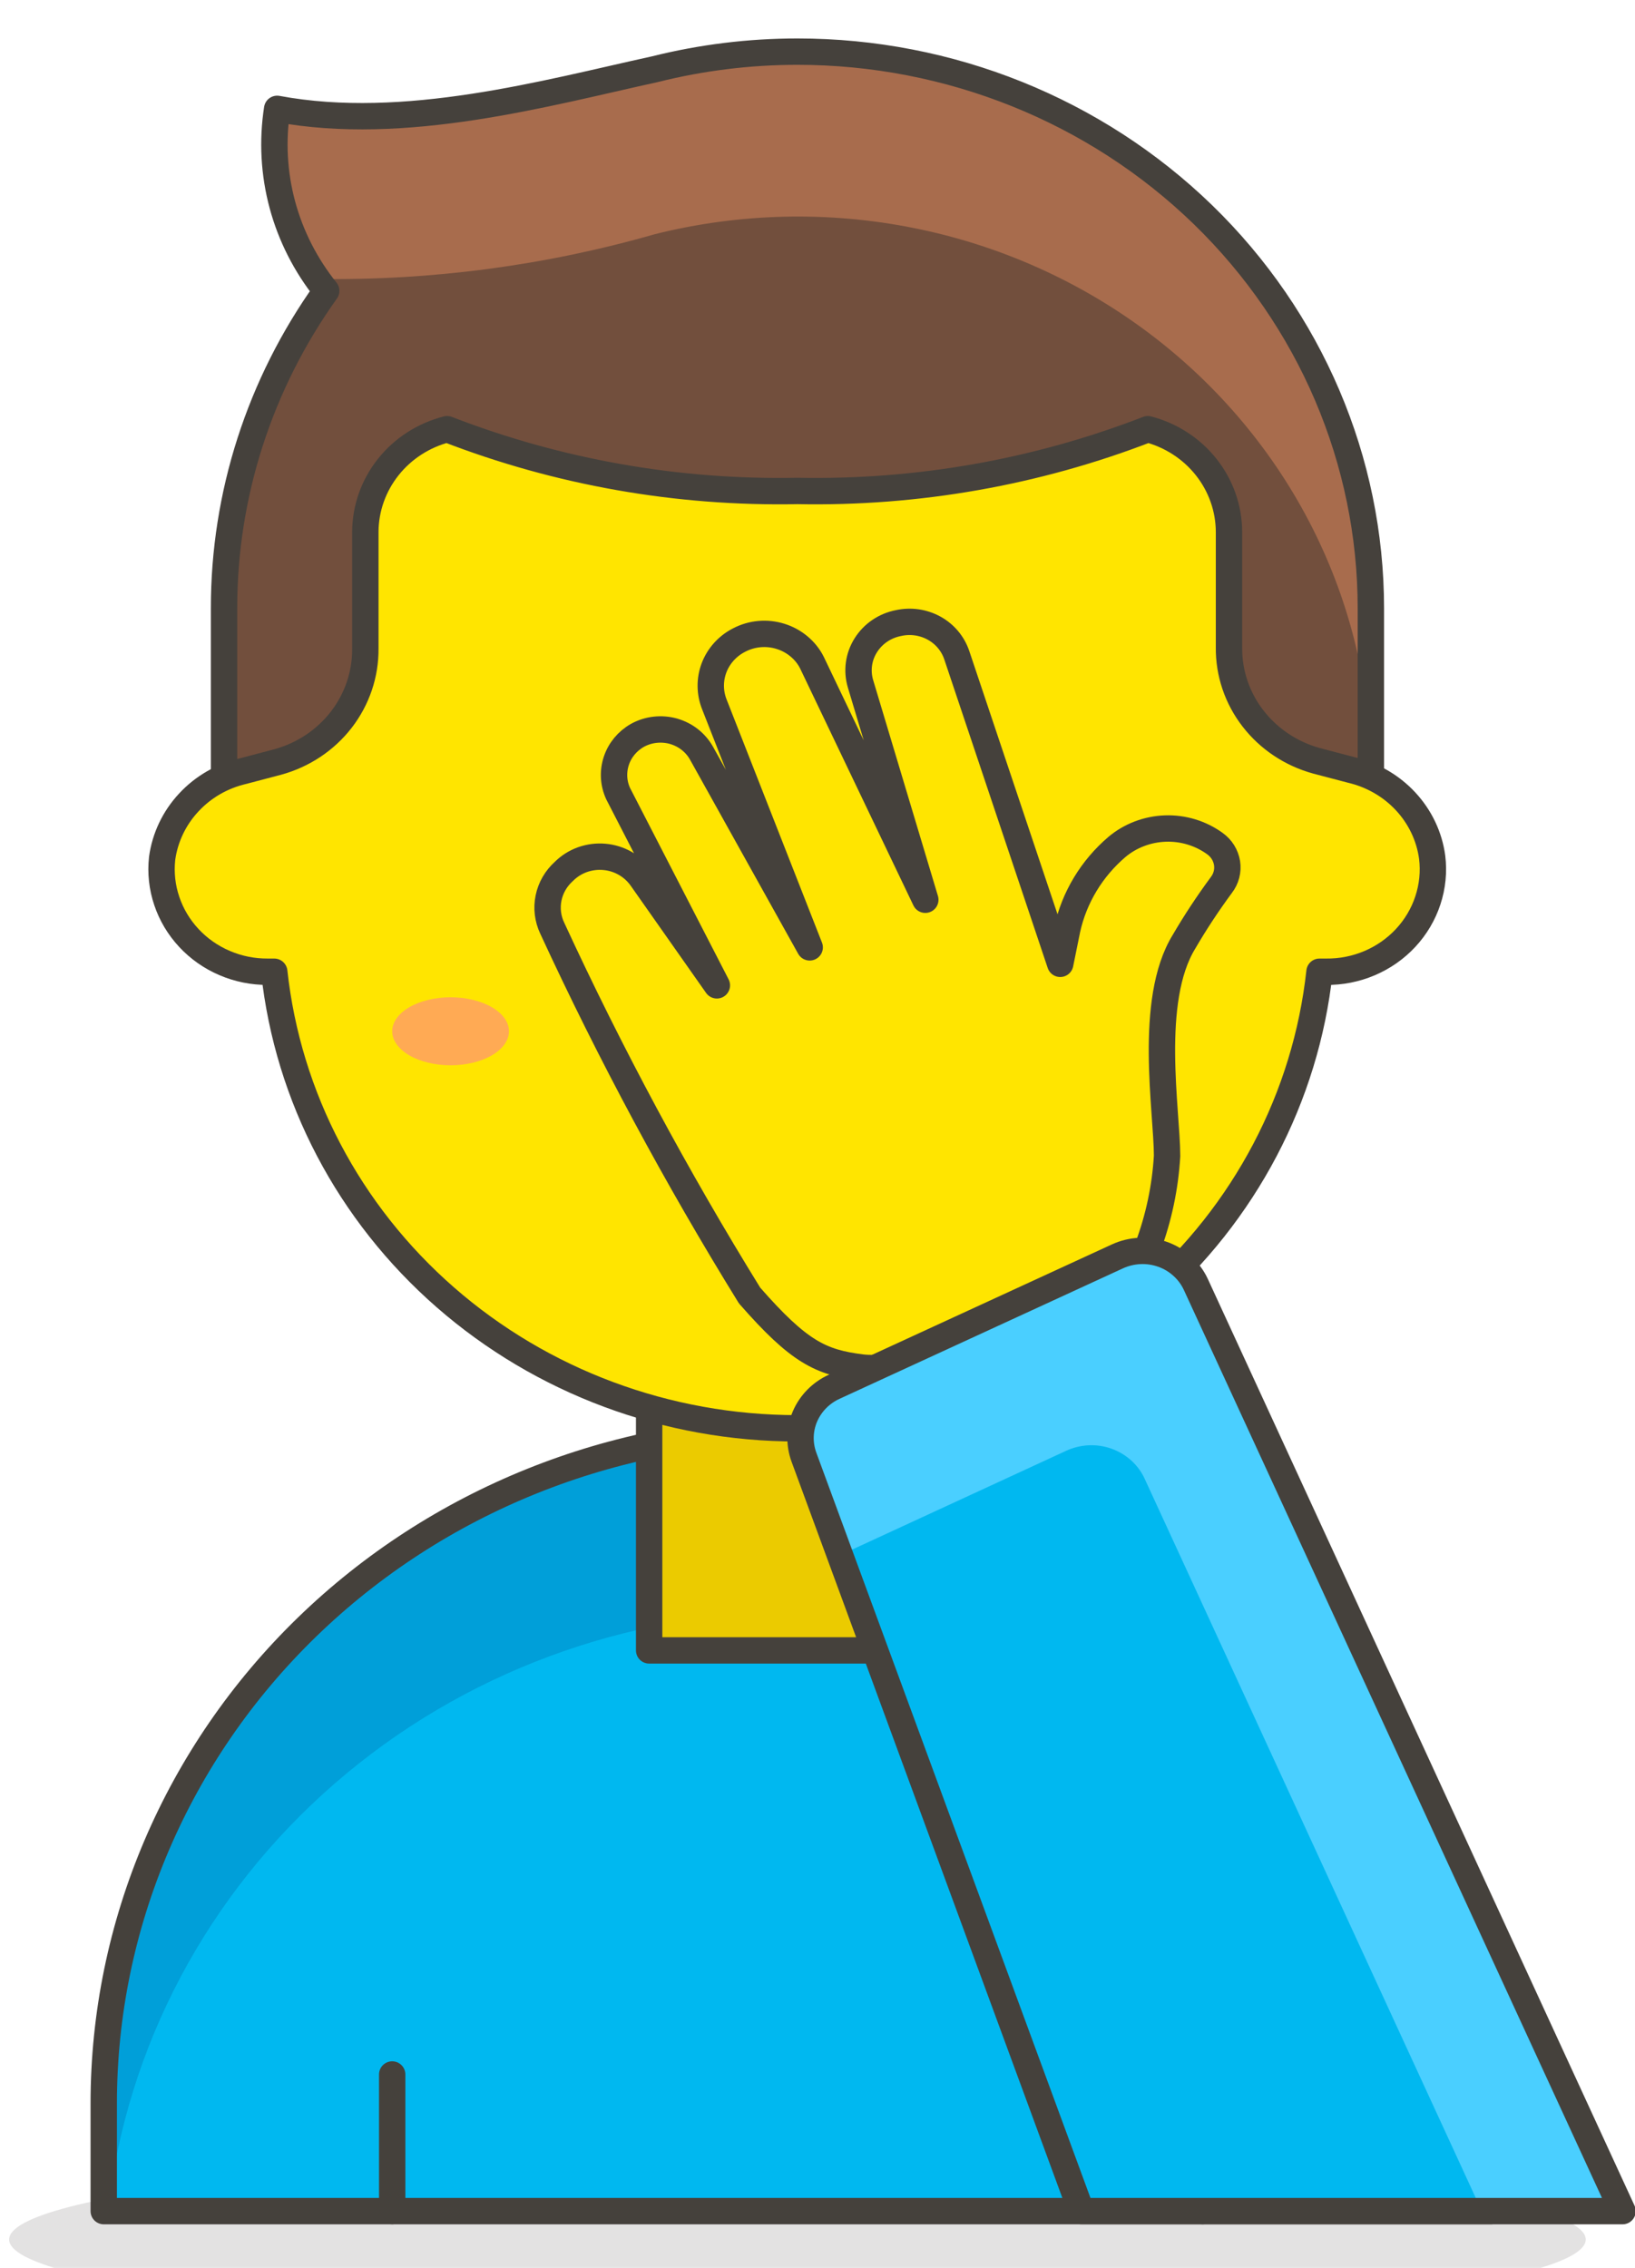 <svg width="31" height="43" viewBox="0 0 31 43" fill="none" xmlns="http://www.w3.org/2000/svg">
<path opacity="0.15" d="M0.173 42.463C0.173 42.891 1.748 43.301 4.551 43.603C7.354 43.906 11.156 44.076 15.12 44.076C19.084 44.076 22.886 43.906 25.689 43.603C28.491 43.301 30.066 42.891 30.066 42.463C30.066 42.035 28.491 41.625 25.689 41.323C22.886 41.02 19.084 40.851 15.12 40.851C11.156 40.851 7.354 41.02 4.551 41.323C1.748 41.625 0.173 42.035 0.173 42.463Z" fill="#45413C"/>
<path d="M15.12 27.111C18.608 27.111 21.954 28.457 24.421 30.852C26.887 33.247 28.273 36.495 28.273 39.882V41.925H1.967V39.882C1.967 36.495 3.353 33.247 5.82 30.852C8.286 28.457 11.632 27.111 15.12 27.111Z" fill="#00B8F0"/>
<path d="M15.12 27.111C11.632 27.111 8.286 28.457 5.82 30.852C3.353 33.247 1.967 36.495 1.967 39.882V41.925H2.045C2.402 38.8 3.933 35.913 6.346 33.817C8.758 31.72 11.882 30.561 15.12 30.562C18.358 30.561 21.482 31.72 23.895 33.817C26.307 35.913 27.838 38.8 28.195 41.925H28.273V39.882C28.273 36.495 26.887 33.247 24.421 30.852C21.954 28.457 18.608 27.111 15.12 27.111Z" fill="#009FD9"/>
<path d="M15.12 27.111C18.608 27.111 21.954 28.457 24.421 30.852C26.887 33.247 28.273 36.495 28.273 39.882V41.925H1.967V39.882C1.967 36.495 3.353 33.247 5.82 30.852C8.286 28.457 11.632 27.111 15.12 27.111V27.111Z" stroke="#45413C" stroke-width="0.5" stroke-linecap="round" stroke-linejoin="round"/>
<path d="M7.436 41.925V39.334" stroke="#45413C" stroke-width="0.5" stroke-linecap="round" stroke-linejoin="round"/>
<path d="M22.803 41.925V39.334" stroke="#45413C" stroke-width="0.5" stroke-linecap="round" stroke-linejoin="round"/>
<path d="M12.308 22.758H17.943V31.293H12.308V22.758Z" fill="#EBCB00" stroke="#45413C" stroke-width="0.5" stroke-linecap="round" stroke-linejoin="round"/>
<path d="M15.12 0.979C14.208 0.979 13.301 1.091 12.418 1.312C10.359 1.763 7.68 2.516 5.255 2.064C5.161 2.671 5.194 3.289 5.354 3.883C5.514 4.476 5.797 5.031 6.185 5.515C4.922 7.283 4.246 9.383 4.248 11.535V17.061H25.992V11.535C25.992 8.735 24.846 6.05 22.808 4.07C20.768 2.091 18.003 0.979 15.12 0.979Z" fill="#724F3D"/>
<path d="M15.12 0.979C14.208 0.979 13.301 1.091 12.418 1.312C10.359 1.763 7.68 2.516 5.255 2.064C5.105 3.192 5.372 4.335 6.008 5.289C8.177 5.322 10.338 5.036 12.418 4.44C14.024 4.038 15.703 3.998 17.328 4.324C18.952 4.649 20.477 5.332 21.788 6.319C23.098 7.306 24.158 8.571 24.887 10.017C25.616 11.464 25.994 13.053 25.992 14.663V11.535C25.992 8.735 24.846 6.05 22.808 4.07C20.769 2.091 18.003 0.979 15.12 0.979Z" fill="#A86C4D"/>
<path d="M15.12 0.979C14.208 0.979 13.301 1.091 12.418 1.312C10.359 1.763 7.68 2.516 5.255 2.064C5.161 2.671 5.194 3.289 5.354 3.883C5.514 4.476 5.797 5.031 6.185 5.515C4.922 7.283 4.246 9.383 4.248 11.535V17.061H25.992V11.535C25.992 8.735 24.846 6.05 22.808 4.07C20.768 2.091 18.003 0.979 15.12 0.979V0.979Z" stroke="#45413C" stroke-width="0.5" stroke-linecap="round" stroke-linejoin="round"/>
<path d="M27.154 16.254C27.101 15.859 26.925 15.49 26.65 15.194C26.375 14.898 26.014 14.691 25.616 14.598L24.962 14.426C24.481 14.294 24.058 14.012 23.758 13.624C23.457 13.236 23.297 12.762 23.302 12.276V10.083C23.3 9.64 23.149 9.21 22.871 8.858C22.593 8.506 22.203 8.253 21.763 8.138C19.651 8.956 17.392 9.354 15.12 9.309C12.847 9.354 10.588 8.956 8.477 8.138C8.034 8.251 7.642 8.503 7.362 8.855C7.082 9.207 6.929 9.639 6.927 10.083V12.298C6.931 12.784 6.771 13.257 6.471 13.646C6.171 14.034 5.748 14.316 5.266 14.448L4.613 14.62C4.214 14.712 3.853 14.92 3.579 15.216C3.304 15.511 3.128 15.881 3.074 16.275C3.044 16.548 3.074 16.823 3.162 17.083C3.249 17.343 3.392 17.582 3.581 17.785C3.77 17.988 4.001 18.15 4.259 18.26C4.517 18.371 4.796 18.427 5.078 18.425H5.2C5.459 20.802 6.614 23.001 8.444 24.599C10.274 26.198 12.648 27.082 15.109 27.082C17.57 27.082 19.944 26.198 21.773 24.599C23.603 23.001 24.759 20.802 25.018 18.425H25.139C25.424 18.429 25.707 18.373 25.968 18.262C26.229 18.151 26.462 17.988 26.653 17.782C26.843 17.577 26.987 17.334 27.073 17.071C27.16 16.807 27.188 16.529 27.154 16.254Z" fill="#FFE500" stroke="#45413C" stroke-width="0.5" stroke-linecap="round" stroke-linejoin="round"/>
<path d="M7.436 19.554C7.436 19.725 7.553 19.889 7.76 20.01C7.968 20.131 8.25 20.199 8.543 20.199C8.837 20.199 9.118 20.131 9.326 20.01C9.534 19.889 9.65 19.725 9.65 19.554C9.65 19.383 9.534 19.219 9.326 19.098C9.118 18.977 8.837 18.909 8.543 18.909C8.25 18.909 7.968 18.977 7.76 19.098C7.553 19.219 7.436 19.383 7.436 19.554Z" fill="#FFAA54"/>
<path d="M21.762 23.65C21.97 23.093 22.093 22.51 22.128 21.919C22.128 21.07 21.762 18.974 22.449 17.856C22.665 17.485 22.902 17.127 23.157 16.781C23.203 16.721 23.236 16.654 23.254 16.583C23.273 16.511 23.276 16.437 23.265 16.364C23.253 16.291 23.227 16.221 23.188 16.158C23.149 16.095 23.097 16.04 23.036 15.996C22.765 15.799 22.432 15.698 22.094 15.71C21.756 15.722 21.431 15.845 21.176 16.06C20.698 16.469 20.369 17.015 20.235 17.619L20.102 18.275L18.142 12.427C18.07 12.209 17.917 12.024 17.712 11.911C17.506 11.797 17.265 11.763 17.035 11.814C16.907 11.839 16.786 11.889 16.679 11.962C16.573 12.034 16.483 12.128 16.415 12.236C16.347 12.344 16.303 12.465 16.286 12.59C16.269 12.715 16.279 12.843 16.315 12.964L17.544 17.06L15.396 12.567C15.337 12.448 15.253 12.343 15.15 12.257C15.047 12.171 14.928 12.106 14.799 12.066C14.669 12.025 14.533 12.011 14.398 12.023C14.263 12.035 14.132 12.074 14.012 12.137C13.793 12.249 13.624 12.437 13.538 12.663C13.453 12.889 13.456 13.138 13.547 13.362L15.352 17.963L13.304 14.287C13.248 14.185 13.172 14.096 13.081 14.024C12.989 13.951 12.883 13.898 12.77 13.865C12.656 13.833 12.537 13.824 12.42 13.837C12.302 13.85 12.189 13.886 12.086 13.943C11.895 14.051 11.752 14.224 11.685 14.428C11.618 14.633 11.63 14.854 11.721 15.05L13.592 18.683L12.164 16.652C12.084 16.538 11.98 16.442 11.858 16.372C11.736 16.302 11.6 16.259 11.459 16.247C11.318 16.234 11.176 16.253 11.043 16.3C10.91 16.348 10.79 16.424 10.691 16.523C10.542 16.657 10.441 16.832 10.401 17.025C10.361 17.218 10.385 17.419 10.47 17.598C11.574 19.99 12.823 22.316 14.212 24.564C15.153 25.639 15.562 25.832 16.337 25.929C17.566 26.079 21.154 24.585 21.762 23.65Z" fill="#FFE500" stroke="#45413C" stroke-width="0.5" stroke-linecap="round" stroke-linejoin="round"/>
<path d="M20.501 41.925L15.242 27.627C15.15 27.375 15.158 27.099 15.264 26.853C15.371 26.607 15.568 26.407 15.817 26.294L21.187 23.822C21.32 23.761 21.464 23.726 21.611 23.719C21.758 23.712 21.904 23.734 22.043 23.783C22.181 23.832 22.307 23.907 22.415 24.005C22.523 24.102 22.61 24.219 22.671 24.349L30.764 41.925H20.501Z" fill="#00B8F0"/>
<path d="M15.928 29.487L20.213 27.509C20.347 27.447 20.492 27.411 20.641 27.404C20.79 27.397 20.938 27.419 21.078 27.47C21.217 27.52 21.345 27.597 21.453 27.696C21.561 27.795 21.648 27.914 21.707 28.047L28.096 41.925H30.764L22.671 24.349C22.61 24.219 22.523 24.102 22.415 24.005C22.307 23.907 22.181 23.832 22.043 23.783C21.904 23.734 21.758 23.712 21.611 23.719C21.464 23.726 21.32 23.761 21.187 23.822L15.817 26.294C15.568 26.407 15.371 26.607 15.264 26.853C15.158 27.099 15.15 27.375 15.242 27.627L15.928 29.487Z" fill="#4ACFFF"/>
<path d="M20.501 41.925L15.242 27.627C15.15 27.375 15.158 27.099 15.264 26.853C15.371 26.607 15.568 26.407 15.817 26.294L21.187 23.822C21.32 23.761 21.464 23.726 21.611 23.719C21.758 23.712 21.904 23.734 22.043 23.783C22.181 23.832 22.307 23.907 22.415 24.005C22.523 24.102 22.61 24.219 22.671 24.349L30.764 41.925H20.501Z" stroke="#45413C" stroke-width="0.5" stroke-linecap="round" stroke-linejoin="round"/>
</svg>
